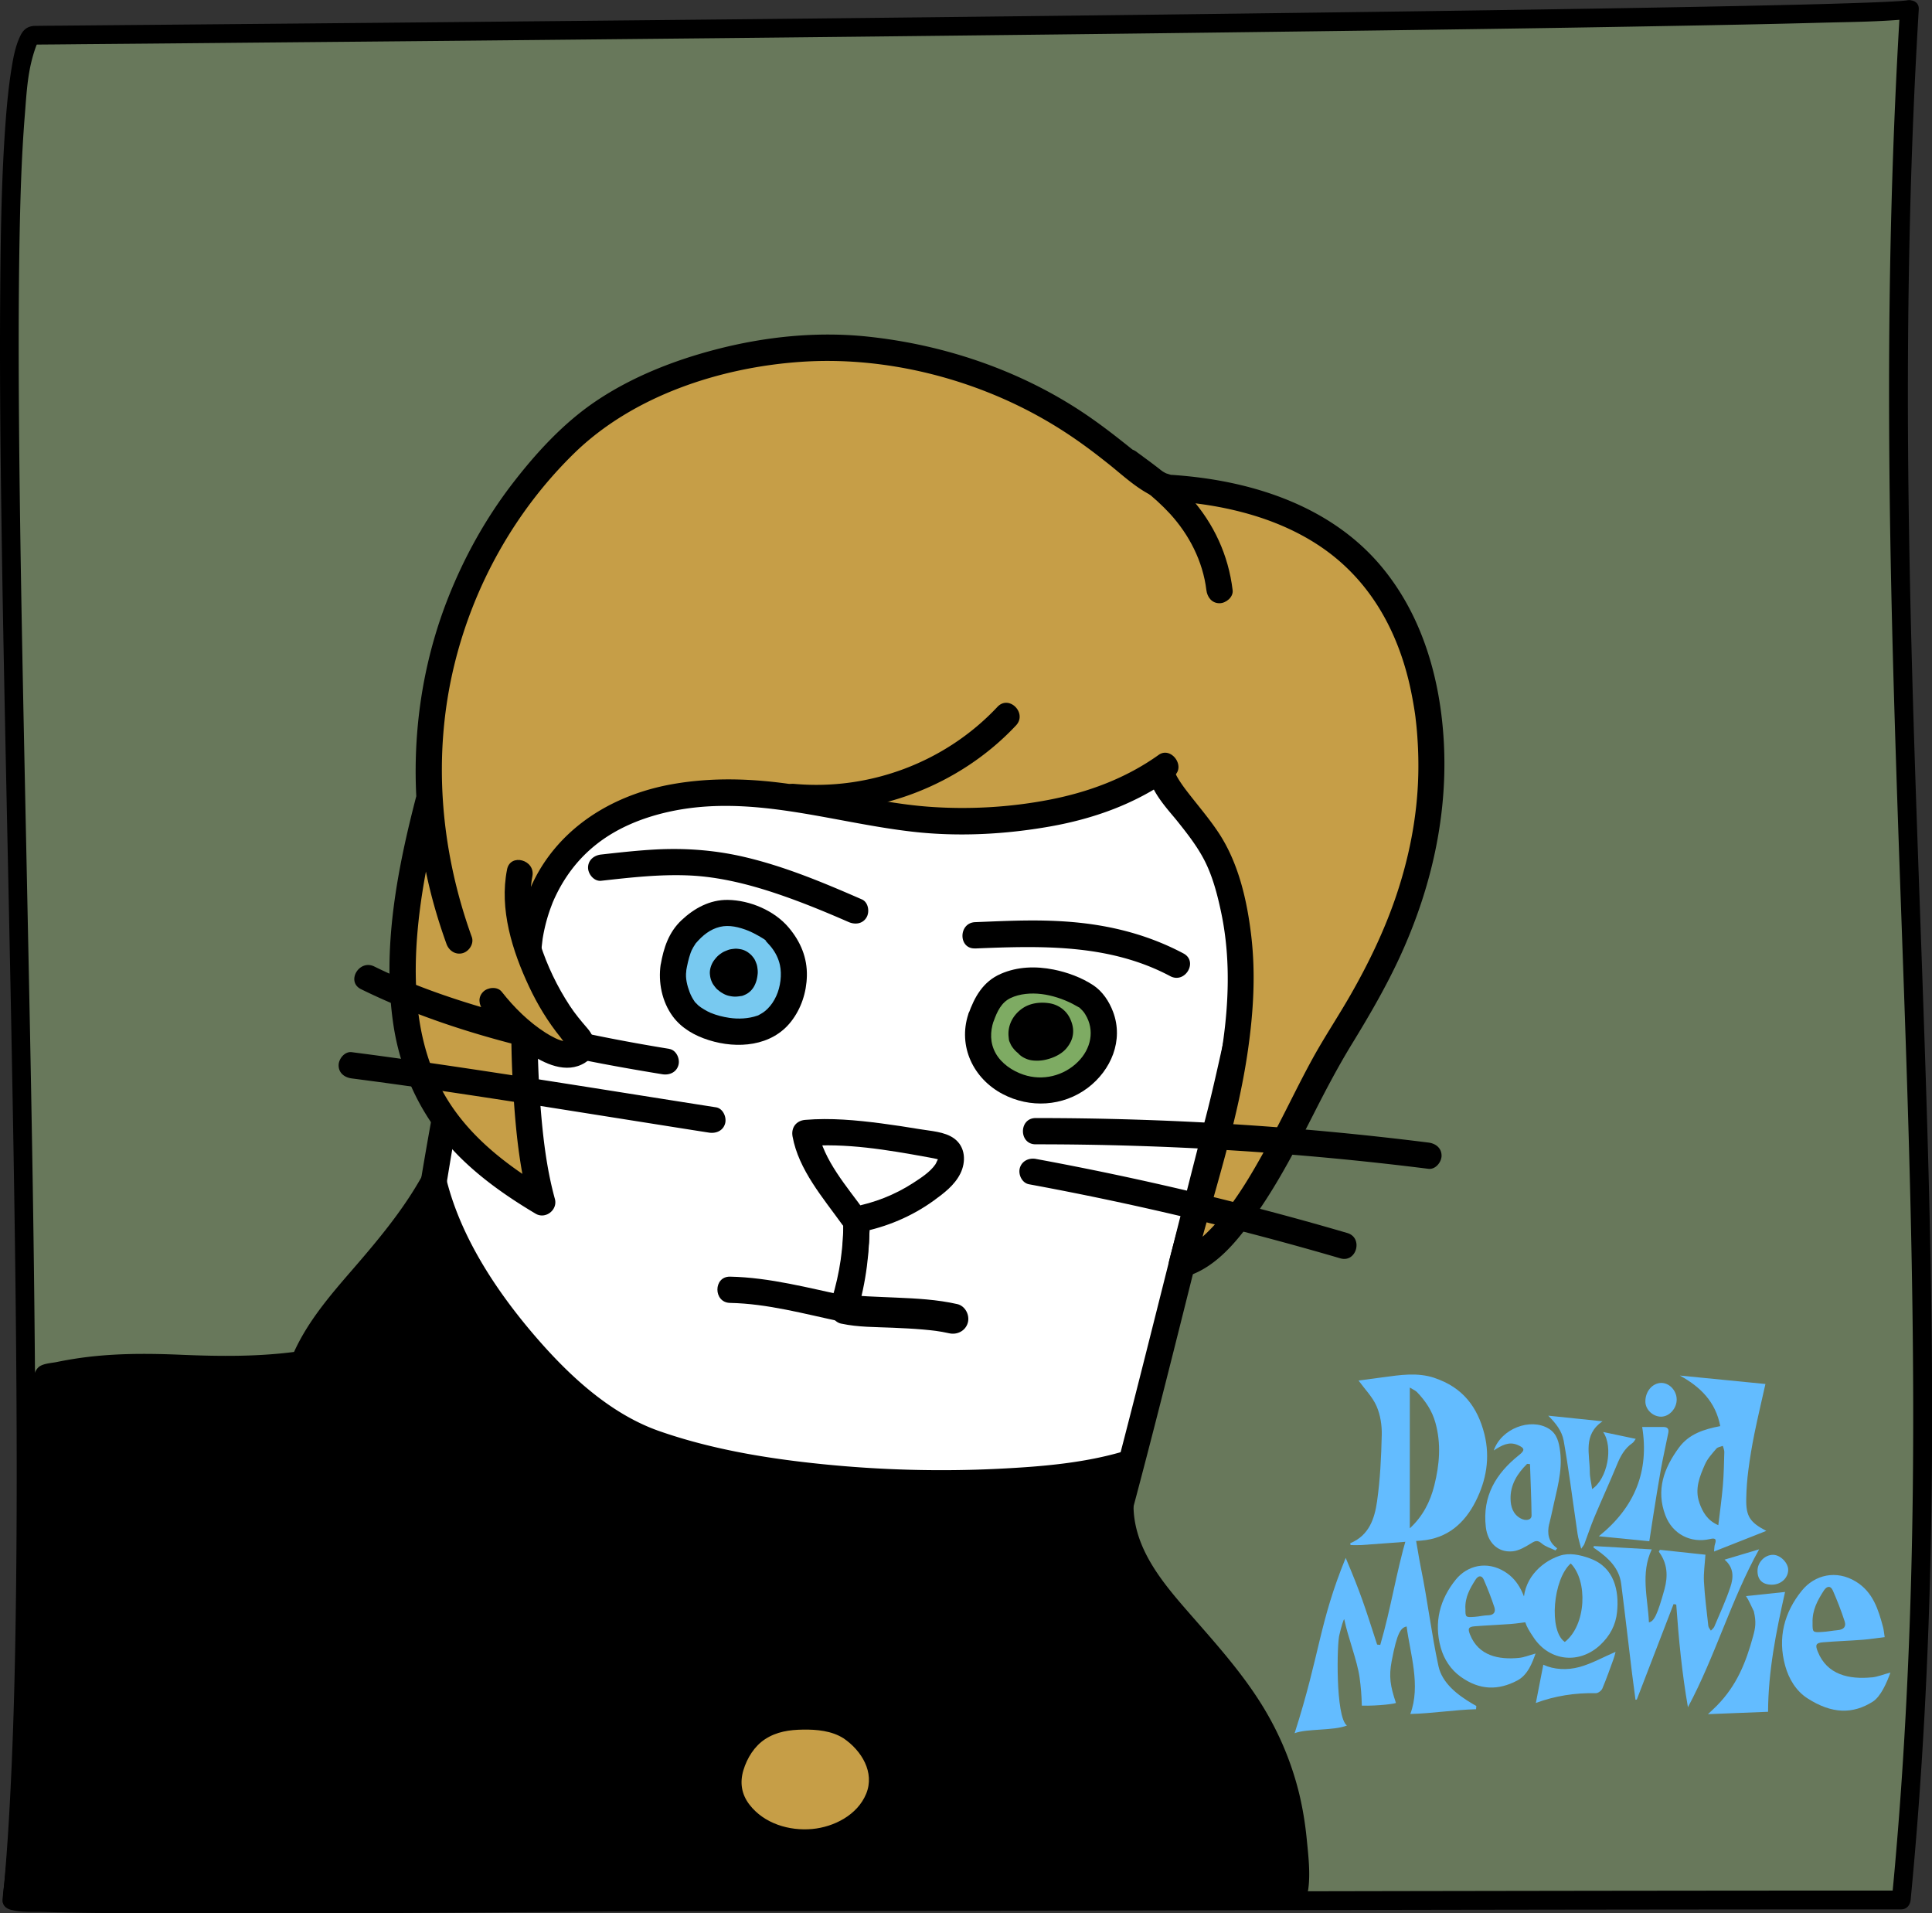 <svg xmlns="http://www.w3.org/2000/svg" viewBox="0 0 309.12 306.09">
  <rect x="0" y="0" width="309.12" height="306.09" fill="#333333" stroke="none"/>
  <path d="M305.5 1.48c-6.66 109.41 8.55 200.94-1.31 302.46-133.63.01-199.56.67-302.26 0C9.25 229.95-4.58 17.21 5.06 5.63c0 0 292.64-2.44 300.44-4.14Z" fill="#68785b"/>
  <path d="M304 1.48c-1.25 20.71-1.77 41.45-1.75 62.19s.51 39.57 1.15 59.35 1.4 38.5 1.96 57.75.9 38.26.69 57.39-1.02 38.89-2.68 58.27c-.21 2.51-.44 5.01-.69 7.51l1.5-1.5c-23.76 0-47.52.03-71.28.07-20.16.03-40.31.08-60.47.13-18.1.04-36.21.08-54.31.1a15451.22 15451.22 0 0 1-108.81-.24c-2.46-.01-4.93-.03-7.39-.05l1.5 1.5c.83-8.38 1.26-16.8 1.58-25.21.39-10.4.55-20.8.62-31.21.08-11.84.03-23.67-.09-35.51-.12-12.53-.32-25.06-.55-37.58s-.5-25.3-.76-37.94c-.25-12.14-.51-24.29-.73-36.43-.2-11.01-.37-22.03-.45-33.04-.07-9.26-.08-18.52.07-27.77.12-6.91.3-13.82.85-20.71.32-3.97.44-7.43 1.84-11.23.11-.3-.17.32.02-.05.05-.1.1-.21.15-.31.13-.25.44-.64.14-.26l-1.06.44c2.62-.02 5.24-.04 7.86-.07 7.14-.06 14.27-.12 21.41-.19 10.53-.1 21.06-.19 31.59-.29 12.92-.12 25.84-.25 38.77-.38 14.2-.14 28.41-.29 42.61-.45 14.35-.16 28.71-.32 43.06-.5 13.53-.17 27.06-.34 40.59-.53 11.57-.16 23.15-.34 34.72-.55 8.51-.15 17.03-.31 25.54-.54 4.43-.12 8.9-.14 13.32-.52.46-.04.94-.08 1.39-.17 1.89-.4 1.09-3.29-.8-2.89-.42.09.06 0 .02 0l-.55.06c-.53.05-1.06.08-1.6.11-1.78.1-3.56.17-5.34.23-5.99.21-11.98.34-17.98.47-8.63.18-17.26.33-25.88.47-10.64.17-21.27.33-31.91.47-11.91.16-23.83.31-35.74.46-12.44.15-24.88.29-37.31.43-12.37.14-24.73.27-37.1.39-11.54.12-23.09.23-34.63.34-9.98.1-19.97.19-29.95.28l-23.42.21c-4.89.04-9.77.09-14.66.13-1.13 0-2.25.02-3.38.03s-1.87.47-2.39 1.52c-.82 1.64-1.16 3.53-1.45 5.33-.48 2.94-.75 5.91-.97 8.88-.63 8.7-.76 17.46-.83 26.21-.1 11.85 0 23.7.17 35.55.19 13.99.47 27.98.76 41.98.31 15.02.64 30.04.92 45.07s.53 29.85.67 44.78c.13 13.89.17 27.78 0 41.66-.14 11.72-.42 23.45-1.09 35.16-.26 4.56-.59 9.12-1.04 13.67-.08.81.75 1.5 1.5 1.5 18.9.12 37.8.21 56.7.26 17.65.04 35.31.05 52.96.04 17.96-.01 35.92-.05 53.88-.09 19.82-.04 39.63-.09 59.45-.13 23.23-.04 46.46-.07 69.69-.08h9.59c.87 0 1.42-.69 1.5-1.5 1.88-19.44 2.89-38.95 3.26-58.47s.12-38.29-.38-57.43-1.26-38.42-1.92-57.63-1.24-39.38-1.37-59.08.2-41.19 1.26-61.76c.14-2.7.29-5.39.45-8.08.12-1.93-2.88-1.92-3 0Z"/>
  <path d="M64.43 226.14c2.21-20.97 5.4-41.83 9.56-62.5 4.27-21.24 9.57-43 5.66-64.31 6.59 3.4 23.01 15.42 25.55 16.41 2.19.85 20.71-.54 33.36 1.38 27.37 4.15 41.08 3.07 42.03 3.32 1.09.29 2.25-1.94 3.36-2.18 6.93-1.47 26.72 2.43 33.65.95-3.86 7.29-15.55 32.32-16.38 34.8-2.63 7.9-3.69 15.41-5.75 23.28-6 22.89-12.23 49.15-18.34 71.32" fill="#fff"/>
  <path d="M66.53 226.14c1.78-16.8 4.19-33.53 7.22-50.15s7.17-32.65 8.77-49.27c.9-9.33.82-18.72-.85-27.96l-3.08 2.37c8.37 4.36 15.75 10.47 23.76 15.42 1.04.64 2.05 1.23 3.28 1.39 1.8.24 3.64.2 5.46.2 6.12 0 12.25-.09 18.37.22 7.29.37 14.47 1.71 21.72 2.53 5.87.66 11.76 1.16 17.67 1.42 3.22.14 6.45.19 9.68.18.52 0 1.4.18 1.9.02.08-.03-.93-.09-.11-.01s1.55-.05 2.28-.5c.6-.37 1.08-.9 1.59-1.38.47-.44.28-.33.87-.43.39-.07-.2.01.22-.03l.63-.06c.54-.04 1.08-.06 1.63-.07 1.21-.02 2.42.01 3.63.07 2.77.13 5.54.37 8.3.62 5.2.47 10.51 1.18 15.74.88.99-.06 1.98-.17 2.95-.36l-2.37-3.08c-2.91 5.49-5.53 11.14-8.18 16.75s-5.19 10.94-7.57 16.49c-1.44 3.36-2.35 6.91-3.19 10.47-1.34 5.66-2.49 11.36-3.96 16.99-2.85 10.95-5.58 21.93-8.35 32.9-3.05 12.12-6.12 24.24-9.44 36.29-.72 2.61 3.33 3.72 4.05 1.12 5.93-21.53 11.1-43.26 16.67-64.88 1.43-5.55 2.81-11.08 4.03-16.68.99-4.56 1.92-9.27 3.62-13.63.05-.13.11-.25.16-.38-.26.64 0 .01.06-.13a222.569 222.569 0 0 1 2.19-4.89c1.38-3.04 2.79-6.07 4.21-9.09 3.02-6.44 6-12.92 9.33-19.2.89-1.68-.57-3.45-2.37-3.08-.18.04-.36.07-.53.1-.34.06.15 0-.33.04s-.96.08-1.44.1c-1.12.05-2.24.03-3.36 0-2.72-.09-5.44-.32-8.15-.56-5.29-.47-10.63-1.16-15.95-1.02-1.06.03-2.12.11-3.17.27-1.29.2-2.2.85-3.12 1.75-.08.08-.64.51-.64.6 0-.06.79-.15.76-.05 0 .03-.58-.08-.72-.09-.23-.02-.47-.02-.71-.02-2.54-.03-5.09 0-7.63-.07-5.15-.14-10.3-.48-15.43-.97-7.29-.69-14.49-1.98-21.77-2.7-6.4-.64-12.85-.65-19.27-.63-2.39 0-4.78.04-7.17 0-.76-.02-1.51-.07-2.26-.11-.39-.02.42.1.09.01-.04-.01-.29-.09-.32-.06 0 0-.52-.14.01.02.39.12.05.02-.06-.04-7.84-4.56-14.98-10.25-22.78-14.89-.79-.47-1.58-.92-2.39-1.34-1.71-.89-3.41.57-3.08 2.37 2.92 16.21.42 32.75-2.73 48.73s-6.55 32.71-8.98 49.24c-1.39 9.4-2.58 18.83-3.58 28.28-.12 1.13 1.05 2.1 2.1 2.1 1.23 0 1.98-.97 2.1-2.1Z"/>
  <path d="M138.38 193.81c-2.84-3.97-6.63-8.16-7.53-13.1l-2.02 2.66c6.51-.56 13.16.58 19.54 1.74.34.06.68.12 1.02.19.17.03.33.07.5.11.34.13.42.15.25.05-.08-.15-.32.59-.48.81-.85 1.24-2.34 2.18-3.58 2.99-2.94 1.9-6.16 3.15-9.6 3.81-.89.17-1.55 1.16-1.54 2.02.04 4.35-.57 8.59-1.85 12.75-.79 2.59 3.26 3.7 4.05 1.12 1.37-4.49 2.04-9.17 2-13.86l-1.54 2.02c4.22-.81 8.31-2.53 11.79-5.05 1.64-1.19 3.33-2.46 4.26-4.32s.86-4.29-1.01-5.64c-1.52-1.09-3.73-1.17-5.52-1.48-2.04-.34-4.08-.65-6.13-.92-4.02-.52-8.11-.9-12.16-.56-1.44.12-2.28 1.24-2.02 2.66.97 5.33 4.89 9.83 7.96 14.11.66.92 1.83 1.36 2.87.75.91-.53 1.42-1.95.75-2.87Z"/>
  <path d="M134.94 195.09c.05 4.63-.49 9.31-1.85 13.75l2.58-1.47c-6.21-1.3-12.48-3.01-18.86-3.14-2.7-.05-2.7 4.15 0 4.2 6.01.12 11.89 1.76 17.74 2.99 1.14.24 2.23-.33 2.58-1.47 1.46-4.77 2.06-9.89 2-14.86-.03-2.7-4.23-2.71-4.2 0Z"/>
  <path d="M134.63 211.75c2.68.58 5.5.53 8.22.65 1.63.07 3.25.15 4.87.29.38.03.75.07 1.13.11.2.02.41.04.61.07.15.02.55.07.19.02.75.1 1.49.24 2.22.4 1.28.29 2.62-.39 2.98-1.69.34-1.22-.41-2.69-1.69-2.98-3.21-.73-6.54-.9-9.82-1.04-1.51-.07-3.02-.12-4.53-.2-.63-.04-1.25-.08-1.88-.14-.21-.02-1.07-.2-.35-.03-.23-.05-.46-.08-.69-.13-1.28-.28-2.62.38-2.98 1.69-.33 1.21.41 2.71 1.69 2.98Z"/>
  <path d="M156.96 162.8c-1.04 3-.34 6.41 1.97 8.59 2.05 1.93 4.93 3.14 7.53 3.11 5.75-.07 10.42-4.69 10.16-9.48-.19-3.45-2.2-5.26-2.91-5.68-4.1-2.4-9.72-3.63-13.86-1.04-1.35.85-2.29 2.82-2.88 4.52Z" fill="#7eab63"/>
  <path d="M154.93 162.24c-1.68 5.15.8 10.31 5.5 12.78 4.36 2.29 9.64 2 13.61-.99 3.74-2.82 5.77-7.61 4.05-12.17-.63-1.67-1.67-3.25-3.17-4.25-1.86-1.23-4.18-2.08-6.36-2.51-2.84-.56-5.76-.48-8.44.69-2.82 1.23-4.19 3.66-5.18 6.46-.38 1.07.43 2.3 1.47 2.58 1.16.32 2.2-.39 2.58-1.47.55-1.55 1.23-3 2.7-3.7s3.28-.84 4.94-.64 3.42.77 4.95 1.55c.37.19.73.39 1.09.6.44.25-.11-.17.08.05.13.16.31.29.45.45-.02-.02.36.44.2.22-.1-.13.21.32.25.39 1.57 2.55.89 5.52-1.17 7.57-2.28 2.28-5.66 3.1-8.72 2.07-1.77-.59-3.54-1.78-4.46-3.44s-.88-3.43-.33-5.13c.84-2.58-3.21-3.68-4.05-1.12Z"/>
  <path d="M107.74 154.84c-.35 2.04.33 4.54 1.43 6.29 2.28 3.61 9.58 4.93 13.29 3.07s5.15-6.48 4.33-10.35c-.44-2.08-1.67-3.61-3.14-5.14 0 0-6.33-4.75-11.17-1.51-2.75 1.84-3.99 3.25-4.74 7.65Z" fill="#78c9f0"/>
  <path d="M105.71 154.28c-.42 2.84.2 5.96 1.93 8.31 1.41 1.92 3.55 3.11 5.79 3.81 4.55 1.43 10.06 1 13.16-3 1.61-2.07 2.45-4.65 2.51-7.27.07-2.93-1.01-5.48-2.87-7.7-2.29-2.75-6.23-4.42-9.78-4.47-2.87-.04-5.39 1.34-7.43 3.27s-2.84 4.43-3.3 7.05c-.2 1.12.3 2.26 1.47 2.58 1.01.28 2.39-.34 2.58-1.47.18-1 .39-2 .73-2.96.07-.21.2-.51.42-.89.1-.18.21-.34.32-.51.24-.36-.16.16.15-.2 1.03-1.19 2.23-2.18 3.81-2.56 1.46-.35 3.05.02 4.65.67-.36-.15.25.11.26.12.15.07.29.14.44.21.28.14.56.29.84.45.37.22.77.44 1.11.7.18.14.02.11-.1-.03.32.39.7.74 1.01 1.14.67.85 1.15 1.8 1.38 2.86.33 1.53.09 3.46-.58 4.93-.37.81-.81 1.47-1.4 2.06-.26.26-.5.45-.74.61-.21.14-.43.26-.65.38-.41.22.19-.05-.22.1-1.44.51-3.08.57-4.5.36-1.02-.15-2.06-.41-3.02-.81-.51-.21-1.57-.83-1.94-1.17-.15-.14-.3-.29-.44-.44-.42-.44.17.29-.17-.2s-.6-.99-.8-1.52c-.38-1.01-.69-2.22-.53-3.31s-.28-2.26-1.47-2.58c-.99-.27-2.42.34-2.58 1.47Z"/>
  <path d="M113.83 154.94c-.06.53 0 1.08.11 1.59.07.33.22.65.36.95s.37.57.58.81c.43.49 1.12.88 1.76 1.02.36.08.76.14 1.13.12.29-.01.58-.06.87-.1.08-.01.16-.03.23-.06.48-.18.85-.38 1.22-.74.23-.23.43-.49.58-.77.35-.65.49-1.27.56-2 .02-.18.01-.36 0-.55-.04-.34-.07-.7-.19-1.02-.09-.24-.18-.48-.3-.7s-.3-.43-.47-.63c-.05-.06-.1-.11-.16-.16-.19-.17-.4-.34-.62-.47-.29-.17-.62-.31-.95-.37s-.69-.12-1.04-.08-.7.07-1.03.2-.66.25-.95.44-.57.4-.81.65c-.06.06-.11.13-.17.19-.16.2-.33.4-.46.62-.33.55-.55 1.28-.5 1.92.05.57.15.96.41 1.48.05.09.1.18.16.26.16.22.32.44.51.64.06.07.13.13.21.18.2.16.4.34.63.46s.46.22.7.3c.08.03.16.05.25.07.33.06.68.12 1.01.09s.67-.06.98-.17.64-.24.92-.43c.26-.18.54-.38.75-.62.43-.49.81-1.07.92-1.72.1-.59.11-.96 0-1.55 0-.03-.01-.06-.02-.09-.04-.15-.15-.39-.22-.53 0-.02-.01-.03-.02-.05-.06-.1-.13-.18-.2-.28s-.14-.2-.23-.29c-.13-.13-.32-.26-.47-.37l-.09-.06c-.21-.12-.44-.21-.67-.28-.29-.09-.62-.14-.93-.12-.45.03-.93.11-1.32.35-.28.18-.47.35-.66.6-.21.27-.16.18-.29.5s-.11.22-.15.57c-.04.33-.04.6.06.93.11.41.34.73.62 1.04.35.39.97.62 1.48.62s1.13-.23 1.48-.62.64-.93.62-1.48-.23-1.06-.62-1.48c-.01-.01-.02-.03-.03-.04l.33.43s-.03-.05-.05-.07l.21.5s-.02-.04-.02-.07l.08.56v-.03l-.08.56s0-.03.01-.04l-.21.5s.01-.03.02-.04l-.33.43.03-.03-.43.33s.05-.03.07-.04l-.5.21c.05-.02.11-.03.16-.04l-.56.08c.09-.01.18 0 .27 0l-.56-.08c.09.01.17.04.25.07l-.5-.21c.06.03.12.06.18.1l-.43-.33s.07.07.1.11l-.33-.43s.04.07.06.11l-.21-.5c.02.06.03.11.04.17l-.08-.56c.01.12.01.23 0 .35l.08-.56c-.02.13-.05.26-.1.39l.21-.5c-.05.12-.12.24-.2.35l.33-.43c-.1.12-.2.23-.33.33l.43-.33c-.13.1-.26.17-.4.24l.5-.21c-.15.06-.3.1-.45.13l.56-.08c-.15.02-.29.02-.44 0l.56.08c-.13-.02-.25-.05-.37-.1l.5.21c-.13-.05-.24-.12-.36-.2l.43.33c-.13-.1-.25-.22-.35-.35l.33.43a2.02 2.02 0 0 1-.24-.4l.21.5a1.29 1.29 0 0 1-.08-.28l.08.56a.97.97 0 0 1 0-.34l-.08.56c.02-.13.05-.25.1-.36l-.21.5c.06-.14.14-.27.23-.4l-.33.43c.12-.15.26-.29.41-.41l-.43.33c.17-.13.35-.23.54-.31l-.5.21c.17-.07.34-.12.52-.14l-.56.08c.14-.02.29-.02.43 0l-.56-.08c.12.02.23.05.35.1l-.5-.21c.1.05.2.1.29.17l-.43-.33c.09.07.16.15.23.23l-.33-.43c.07.1.13.2.18.31l-.21-.5c.07.17.12.35.14.53l-.08-.56c.03.22.02.45 0 .67l.08-.56c-.03.22-.09.43-.17.63l.21-.5c-.06.15-.14.28-.23.41l.33-.43c-.06.08-.14.16-.22.22l.43-.33c-.06.04-.12.08-.18.11l.5-.21c-.09.04-.18.05-.27.07l.56-.08c-.23.03-.47.04-.7 0l.56.08c-.15-.02-.29-.06-.43-.11l.5.21c-.12-.05-.24-.12-.35-.2l.43.33c-.1-.08-.19-.17-.27-.27l.33.43c-.09-.12-.16-.25-.22-.39l.21.5c-.08-.19-.13-.38-.16-.58l.08.56c-.04-.28-.03-.56 0-.83.01-.29-.05-.56-.18-.81a1.58 1.58 0 0 0-.43-.68c-.36-.36-.96-.64-1.48-.62s-1.11.2-1.48.62l-.33.43c-.19.33-.29.68-.29 1.06ZM162.39 165.72c-.26.76-.18 1.65.21 2.34s1.04 1.12 1.78 1.39c.49.18 1.04.23 1.55.23.59 0 1.19-.09 1.75-.25 1.1-.3 2.28-.89 3-1.79.52-.65.88-1.33.99-2.16.12-.89-.08-1.71-.45-2.52-.6-1.31-1.86-2.23-3.28-2.46-1.49-.24-3.13-.05-4.39.84-1.47 1.03-2.36 2.69-2.17 4.52.02.19.05.53.08.61.05.17.15.36.22.52.03.08.07.15.11.23.17.29.38.56.61.81.4.43.89.74 1.42.96 1.11.47 2.41.46 3.46-.16 1.19-.7 1.8-2 1.92-3.33.09-1.07-.3-2.32-1.14-3.02-.6-.51-1.3-.81-2.09-.81-.96 0-1.5.46-2 1.16-.58.82-.85 1.87-.6 2.85.18.72.77 1.41 1.44 1.71.52.23 1 .36 1.57.21.47-.13.98-.49 1.22-.93.25-.47.37-1.04.21-1.57-.15-.47-.46-1.01-.93-1.22a1.23 1.23 0 0 1-.25-.14l.41.32s-.09-.08-.13-.12l.32.41a.724.724 0 0 1-.11-.19l.21.49c-.02-.05-.03-.1-.04-.15l.07.54c-.01-.09 0-.17 0-.26l-.07.54c.02-.13.06-.25.1-.36l-.21.49c.1-.23.23-.44.38-.64l-.32.41s.03-.04.05-.06l-1.44.6h.32l-.54-.07c.08.01.15.03.22.06l-.49-.21c.09.04.17.08.25.14l-.41-.32c.08.06.14.13.2.2l-.32-.41c.09.11.15.23.21.36l-.21-.49c.06.14.09.28.12.44l-.07-.54c.03.21.03.41 0 .62l.07-.54c-.03.22-.09.43-.17.64l.21-.49a2.7 2.7 0 0 1-.3.52l.32-.41c-.08.1-.18.19-.28.28l.41-.32c-.1.08-.21.14-.33.19l.49-.21c-.14.06-.27.1-.42.12l.54-.07c-.17.02-.33.02-.5 0l.54.07c-.19-.03-.38-.08-.56-.15l.49.21c-.19-.08-.36-.18-.52-.31l.41.32c-.14-.12-.27-.25-.38-.39l.32.41c-.11-.16-.21-.32-.28-.5l.28 1.03c-.04-.32-.04-.63 0-.95l-.07.54c.04-.24.1-.47.19-.7l-.21.49c.09-.21.2-.4.34-.58l-.32.41c.16-.2.34-.38.54-.54l-.41.32c.23-.17.49-.32.75-.43l-.49.21c.32-.13.65-.22.99-.27l-.54.07c.37-.05.74-.05 1.11 0l-.54-.07c.29.04.56.11.83.22l-.49-.21c.21.09.4.2.58.33l-.41-.32c.12.1.23.21.33.33l-.32-.41c.16.21.29.45.39.7l-.21-.49c.08.21.15.42.18.64l-.07-.54c.02.18.03.36 0 .54l.07-.54c-.02.17-.07.33-.13.49l.21-.49c-.08.18-.18.35-.3.5l.32-.41c-.15.19-.33.36-.52.51l.41-.32c-.28.22-.6.39-.93.53l.49-.21c-.43.18-.87.3-1.33.36l.54-.07c-.35.04-.7.06-1.05.01l.54.07c-.19-.03-.39-.07-.57-.15l.49.21c-.1-.04-.19-.09-.27-.15l.41.32c-.06-.05-.12-.1-.17-.16l.32.41a.95.95 0 0 1-.1-.17l.21.49a.734.734 0 0 1-.05-.2l.07.54v-.26l-.07.54c.01-.09.04-.17.07-.26.34-1.01-.39-2.27-1.42-2.5-1.13-.26-2.14.34-2.5 1.42ZM156.02 151.73c10.69-.44 21.5-.74 31.22 4.43 2.39 1.27 4.51-2.36 2.12-3.63-5.19-2.76-10.77-4.29-16.59-4.91s-11.17-.32-16.75-.1c-2.69.11-2.71 4.31 0 4.2ZM137.9 143.88c-6.16-2.69-12.45-5.33-19.03-6.84-4.63-1.06-9.34-1.4-14.08-1.14-2.88.16-5.74.48-8.6.8-1.13.12-2.1.88-2.1 2.1 0 1.04.97 2.23 2.1 2.1 4.67-.52 9.38-1.06 14.09-.85s9.47 1.38 14.08 2.94c3.88 1.31 7.67 2.87 11.42 4.51 1.04.45 2.25.31 2.87-.75.52-.89.29-2.42-.75-2.87Z"/>
  <path d="M68.69 127.68c-10.29 39.18-1.12 53.28 18.07 64.67-3.01-10.81-3.51-31.18-2.01-42.3.92-6.86 6.38-23.26 32.19-23.26 11.97 0 23.36 4.49 35.32 4.56 11.97.07 24.49-1.73 34.19-8.74-2.64 2.1 5.98 8.66 8.67 15.28 8.53 21.02-1.2 45.43-6.03 64.34 9.16-2.46 18.21-23.5 22.76-31.82 4.55-8.32 19.91-28.04 16.79-55.15-1.6-13.94-8.68-35.08-41.26-37.19-6.31-.41-14.82-16.93-45.86-21.76-19.36-3.01-39.71 4.59-48.36 12.16-20.33 17.78-31.68 49.1-19.69 81.99" fill="#c69e47"/>
  <path d="M66.67 127.12c-3.1 11.87-5.56 24.51-3.73 36.79 1.24 8.33 5.08 15.89 11.17 21.72 3.47 3.33 7.47 6.08 11.59 8.53 1.58.94 3.57-.61 3.08-2.37-1.33-4.83-1.91-9.85-2.3-14.83-.43-5.58-.56-11.19-.39-16.78.07-2.53.21-5.06.46-7.57.06-.58.12-1.16.19-1.74.02-.18.04-.37.07-.55-.06.41 0 .02 0-.06a26.73 26.73 0 0 1 1.25-4.9c.1-.27.2-.53.3-.8.06-.16.13-.33.2-.49-.19.46.05-.1.07-.16.3-.65.61-1.29.96-1.92 1.52-2.74 3.47-5.07 5.91-6.98 3.32-2.6 7.31-4.2 11.4-5.12 13.21-2.96 26.06 1.67 39.11 3.16 7.24.83 14.74.44 21.91-.82s13.8-3.67 19.59-7.81l-2.54-3.3c-3.37 2.95 1.54 7.92 3.36 10.19 1.56 1.95 3.11 3.92 4.28 6.13 1.35 2.55 2.13 5.5 2.73 8.31 2.62 12.14.13 24.79-2.95 36.6-1.69 6.46-3.66 12.85-5.32 19.32-.39 1.53 1.02 3.03 2.58 2.58 5.09-1.44 8.73-6.24 11.6-10.38 3.47-5.02 6.29-10.47 9.05-15.9 1.9-3.74 3.84-7.42 6.03-11 2.64-4.31 5.19-8.68 7.35-13.26 5.89-12.51 8.72-26.21 6.86-40.01-1.13-8.35-4.01-16.43-9.43-22.97-7.63-9.21-19.29-13.33-30.88-14.53-.88-.09-1.76-.17-2.65-.23-.77-.04.35.16-.37-.05-.2-.06-.4-.13-.61-.19-.44-.12.37.18.07.03-.13-.06-.26-.12-.39-.19-1.09-.55-2.09-1.3-3.06-2.04.34.26.02.01-.13-.1s-.3-.23-.44-.35c-.31-.25-.62-.49-.93-.74-.68-.54-1.35-1.09-2.03-1.62-1.7-1.35-3.42-2.66-5.2-3.9-10.47-7.3-22.97-11.63-35.64-12.97-8.11-.86-16.42 0-24.3 2.05-6.7 1.74-13.4 4.37-19.17 8.25-5.27 3.54-9.69 8.39-13.53 13.4-4.21 5.51-7.58 11.6-10.13 18.04-5.5 13.89-6.58 29.26-3.57 43.86.81 3.93 1.93 7.79 3.29 11.56.39 1.07 1.43 1.78 2.58 1.47 1.03-.28 1.85-1.51 1.47-2.58-5.04-13.95-6.32-29.07-2.8-43.53 3.11-12.77 9.73-24.61 19.13-33.81s23.31-13.79 36.39-14.68c13.4-.91 27.48 2.63 39.09 9.35 2.01 1.16 3.95 2.42 5.83 3.77 1.67 1.2 2.73 2.03 4.26 3.24 2.18 1.74 4.34 3.78 6.86 5.02 1.52.75 2.88.87 4.56 1.01 3.31.28 6.6.8 9.82 1.64 5.11 1.32 10.07 3.47 14.26 6.69 6.72 5.18 10.65 12.51 12.56 20.55.39 1.62.77 3.77.96 5.1l.06.45.06.54c.12 1 .21 2.01.27 3.01.13 1.94.17 3.89.12 5.84-.18 6.79-1.53 13.47-3.76 19.88-1.84 5.28-4.29 10.31-7.06 15.16-1.95 3.41-4.14 6.69-6.04 10.13-2.5 4.54-4.68 9.26-7.18 13.8-2.71 4.94-5.62 10.05-9.66 14.03-1.4 1.38-3.06 2.62-4.7 3.09l2.58 2.58c2.96-11.56 6.87-22.9 8.57-34.76.87-6.05 1.25-12.19.53-18.28-.67-5.69-2.03-11.67-5.23-16.51-1.55-2.34-3.39-4.45-5.09-6.67-.59-.77-1.15-1.56-1.62-2.41-.03-.05-.26-.65-.12-.23-.04-.11-.07-.22-.1-.33-.04-.2-.05-.21-.01-.03.02 0 .07-.01-.01.27-.14.29-.16.33-.05.14-.19.24-.2.27-.04.11 1.77-1.55-.59-4.69-2.54-3.3-5.25 3.75-11.27 5.98-17.57 7.19s-12.9 1.58-19.28 1.1c-7.21-.54-14.23-2.43-21.37-3.51-6.51-.99-13.05-1.25-19.56-.1-8.3 1.46-16.01 5.64-20.69 12.79-3.54 5.42-4.46 11.46-4.85 17.79s-.33 12.7.08 19.02c.38 5.96.99 12.04 2.58 17.81l3.08-2.37c-6.56-3.91-12.7-8.58-16.54-15.1-4.43-7.52-5.2-16.58-4.55-25.35.56-7.39 2.12-14.69 3.99-21.85.68-2.62-3.37-3.73-4.05-1.12Z"/>
  <path d="M114.55 177.14c-15.3-2.39-30.58-4.9-45.91-7.12-4.12-.6-8.24-1.17-12.36-1.7-1.13-.15-2.1 1.07-2.1 2.1 0 1.26.97 1.95 2.1 2.1 15.11 1.95 30.15 4.4 45.19 6.78 3.99.63 7.98 1.27 11.97 1.89 1.12.17 2.26-.29 2.58-1.47.27-1-.34-2.41-1.47-2.58ZM107.09 167.79c-8.12-1.32-16.2-2.94-24.17-5.03-7.87-2.07-15.72-4.55-23.04-8.15-2.42-1.19-4.55 2.43-2.12 3.63 14.99 7.37 31.83 10.94 48.21 13.61 1.12.18 2.26-.29 2.58-1.47.28-1-.34-2.4-1.47-2.58ZM165.7 183.06c21.01-.01 42 1.3 62.85 3.92 1.13.14 2.1-1.07 2.1-2.1 0-1.25-.97-1.96-2.1-2.1a502.046 502.046 0 0 0-62.85-3.92c-2.7 0-2.71 4.2 0 4.2ZM164.63 189.45c16.8 3.1 33.42 7.05 49.82 11.85 2.6.76 3.71-3.29 1.12-4.05-16.39-4.8-33.02-8.75-49.82-11.85-1.11-.21-2.26.31-2.58 1.47-.28 1.02.35 2.38 1.47 2.58ZM127.08 129.6c13.09 1.18 26.5-3.97 35.48-13.55 1.85-1.97-1.12-4.95-2.97-2.97-8.3 8.85-20.44 13.41-32.51 12.32-2.69-.24-2.67 3.96 0 4.2Z"/>
  <path d="M83.16 139.64c-1.67 7.82 3.73 20.39 9.22 26.2.35.37.74.79.76 1.3.04.98-1.18 1.47-2.16 1.54-3.86.28-9.81-5.49-12.18-8.54" fill="#c69e47"/>
  <path d="M81.13 139.09c-1.27 6.34.84 13.04 3.52 18.74 1.36 2.9 3.03 5.65 5.05 8.14.32.4.85 1.26 1.32 1.51.56.29.32-1.02.33-1.01-.06-.01-.25.11-.33.1-.21-.01-.43.04-.64.01-.9-.09-2.15-.78-3.06-1.35-2.69-1.71-5.08-4.07-7.04-6.57-.7-.89-2.24-.73-2.97 0-.88.88-.7 2.07 0 2.97 2 2.54 4.41 4.81 7.06 6.67s6.26 3.58 9.25 1.69c2.14-1.35 1.85-3.77.37-5.48-1.01-1.17-1.97-2.31-2.82-3.61-2.01-3.06-3.62-6.41-4.74-9.9s-1.97-7.23-1.25-10.8c.53-2.64-3.52-3.77-4.05-1.12ZM69.64 187.43c3.06 15.45 20.35 37.59 35.2 42.84 22.55 7.97 61.39 7.91 76.36 3.03-8.61 25.26 28.04 28.36 26.64 68.91-.04 1.19-206.12 3.5-205.91 1.73 4.11-35.6.56-74.69 5.25-84.12 16.58-3.93 24.06.2 40.94-2.2 3.98-9.92 14.91-17.17 21.53-30.2"/>
  <path d="M68.2 187.83c1.8 8.91 6.8 17.19 12.29 24.3s12.4 14.19 20.67 18.21c3.78 1.84 7.94 2.95 12.02 3.91 4.63 1.09 9.33 1.87 14.05 2.47 9.58 1.22 19.28 1.66 28.93 1.39 8.44-.24 17.36-.74 25.45-3.35l-1.85-1.85c-1.97 5.86-1.74 11.85 1.12 17.36s7.05 9.55 10.89 13.98c4.57 5.26 8.77 10.91 11.33 17.44 1.57 4.01 2.58 8.24 3 12.53.06.65.39 7.64.25 7.63-.19-.01.74-.93.7-.9.03-.02.48-.2.3-.13-.06.02-.13.01-.19.04.58-.21.06-.01-.26.01s-.65.05-.98.07c-1.01.06-2.02.1-3.03.14-3.21.13-6.42.21-9.63.29-10.33.26-20.66.44-31 .6-13.52.22-27.04.39-40.56.55-14.42.16-28.84.3-43.26.4-13.03.09-26.07.16-39.1.17-9.23 0-18.47.01-27.71-.14-2.52-.04-5.05-.08-7.58-.22-.35-.02-.7-.04-1.05-.07-.13-.01-.26-.03-.39-.04-.44-.03.34.11.06 0-.4-.14-.16-.07.01.06.37.28.45.49.67.87.27.48 0 .41.1-.06.2-.86.2-1.83.29-2.71.17-1.66.33-3.33.47-4.99 1.08-12.75 1.35-25.55 1.52-38.33.13-9.82-.05-19.75 1.05-29.52.16-1.43.37-2.85.68-4.25.24-1.08.63-2.39.98-3.1l-.9.69c5.38-1.26 10.8-1.81 16.32-1.73 4.96.07 9.91.48 14.88.36 2.97-.07 5.92-.32 8.86-.71.72-.1 1.36-.13 1.77-.81.26-.43.41-.98.63-1.43.48-1 1.02-1.96 1.6-2.9 2.48-3.97 5.7-7.42 8.74-10.96 3.99-4.64 7.76-9.46 10.56-14.91.88-1.71-1.71-3.23-2.59-1.51-3.12 6.07-7.43 11.24-11.87 16.37-3.78 4.36-7.6 8.79-9.81 14.19l1.05-1.05c-6.2.86-12.39.8-18.62.54-5.83-.25-11.6-.26-17.38.68-.88.14-1.75.3-2.62.48-.81.16-1.96.22-2.67.66s-.94 1.38-1.19 2.1c-.47 1.34-.76 2.76-.99 4.16-.69 4.23-.92 8.53-1.08 12.81-.48 12.31-.36 24.64-.75 36.96-.22 7.09-.57 14.17-1.17 21.24-.14 1.67-.3 3.33-.47 4.99-.09.9-.25 1.81-.29 2.71-.02.46-.08.81.16 1.22s.65.65 1.11.77c1.65.45 3.62.3 5.31.35 3.57.11 7.15.15 10.73.18 11.43.1 22.85.08 34.28.04 14.87-.05 29.75-.16 44.62-.29 15.38-.14 30.76-.31 46.14-.52 12.93-.17 25.87-.37 38.8-.63 7.74-.16 15.49-.26 23.23-.64 1.54-.07 4.2.25 4.49-1.77.36-2.55.01-5.45-.24-8s-.65-4.98-1.24-7.42a48.874 48.874 0 0 0-4.69-11.94c-3.54-6.41-8.49-11.78-13.27-17.27-3.74-4.3-7.63-9.03-8.39-14.83-.39-2.96.16-6.15 1.13-9.05.36-1.07-.79-2.19-1.85-1.85-6.75 2.17-14.06 2.75-21.1 3.1-9.37.46-18.8.2-28.13-.75-8.79-.89-17.68-2.36-26.05-5.28-8.12-2.84-14.88-9.31-20.34-15.74-6.31-7.44-12.12-16.46-14.09-26.15-.38-1.89-3.28-1.09-2.89.8Z"/>
  <path d="M136.04 276.27c5.55 3.7 6.98 10.13 2.18 14.78s-13.14 4.95-18.26.67c-1.64-1.37-2.98-3.2-3.35-5.3-.46-2.59.67-5.67 2.54-8.01 1.74-2.17 4.36-3.44 7.14-3.7s6.99-.27 9.75 1.57Z" fill="#c69e47"/>
  <path d="M134.98 278.09c2.87 1.96 5.01 5.44 3.61 8.86s-5.18 5.32-8.63 5.64c-3.69.34-7.71-.87-10.04-3.89-1.28-1.65-1.57-3.53-.98-5.5s1.77-3.86 3.46-4.97c1.86-1.22 3.92-1.51 6.1-1.54s4.56.18 6.48 1.4c2.29 1.46 4.4-2.18 2.12-3.63s-5.24-1.95-7.99-1.98-5.51.31-7.98 1.62c-5.07 2.68-8.26 9.56-5.84 14.98 2.23 4.99 7.94 7.69 13.19 7.76s10.68-2.37 13.33-6.96c1.45-2.5 1.83-5.57.94-8.33-.97-3-3.08-5.34-5.64-7.09-2.24-1.53-4.34 2.11-2.12 3.63ZM179.61 75.83c.55.4 1.1.79 1.65 1.18.31.22.62.45.92.68.15.11.3.22.45.34.19.15.2.15.03.03.1.08.21.16.31.24 1.5 1.2 2.93 2.48 4.23 3.89 3.05 3.33 5.26 7.59 5.82 12.21.14 1.13.87 2.1 2.1 2.1 1.03 0 2.24-.97 2.1-2.1-.68-5.6-2.99-10.6-6.73-14.82-2.56-2.88-5.67-5.12-8.76-7.38-.92-.67-2.34-.16-2.87.75-.62 1.06-.17 2.2.75 2.87Z"/>
  <g fill="#63bcff">
    <path d="M229.54 220.43c-2.79-.92-5.51-.47-8.28-.1-1.38.18-2.75.37-3.89.52 1.01 1.39 2.23 2.62 2.88 4.1.61 1.4.87 3.06.83 4.6-.08 3.54-.25 7.11-.75 10.62-.39 2.76-1.28 5.47-4.29 6.7.02.1.03.2.05.3.55 0 1.1.03 1.65 0 3.22-.23 6.45-.46 9.67-.72 4.17-.33 6.93-2.78 8.7-6.29 1.69-3.34 2.33-6.93 1.41-10.68-1.09-4.41-3.52-7.56-7.99-9.04Zm-.05 17.2c-.65 2.6-1.83 4.93-3.92 6.86v-22.52c.51.32.9.47 1.16.74 1.35 1.41 2.41 2.97 2.94 4.9.94 3.37.65 6.7-.18 10.02ZM255.03 247.33c3.04.17 6.09.35 9.25.53-1.82 3.87-.63 7.78-.45 11.67.81-.12 1.37-1.24 2.49-5.3.57-2.08.49-4.14-.91-6 .06-.1.12-.2.17-.3 2.45.26 4.91.53 7.29.78-.1 1.53-.31 2.92-.24 4.29.13 2.37.44 4.73.7 7.1.03.27.27.51.41.76.19-.21.44-.39.55-.64.89-2.11 1.86-4.2 2.58-6.37.49-1.46.59-3.05-.94-4.35 1.98-.59 3.78-1.13 5.53-1.65-4.48 8.05-6.99 17.03-11.39 25.26-.95-5.44-1.48-10.92-1.87-16.42-.14-.03-.29-.05-.43-.08l-5.88 15.27c-.07.01-.14.03-.21.04-.19-1.43-.38-2.85-.56-4.28-.58-4.76-1.12-9.52-1.73-14.28-.32-2.46-1.97-4.05-3.89-5.41-.18-.13-.37-.25-.55-.38l.06-.23Z"/>
    <path d="M236.18 273.43c-3.46.09-6.93.67-10.53.76 1.7-4.55-.02-9.6-.59-14-.91.21-1.51.87-2.4 5.58-.45 2.41-.23 3.93.69 6.65-.06.12-2.73.5-5.46.44-.04-1.74-.15-2.98-.36-4.53-.37-2.67-1.92-6.6-2.44-9.25-.06-.3-.53 1.31-.77 2.38-.42 1.13-.67 13.26 1.19 14.58-2.19.86-6.43.47-8.37 1.23 4.1-12.82 3.88-17.55 8.17-28.05 2.44 5.78 2.98 7.53 5.03 13.87.17.02.33.03.5.05 1.74-5.95 2.51-11.41 4.25-17.36.08-.02 1.11-.81 1.19-.83.35 1.6.72 4.2 1.05 5.8 1.1 5.34 1.67 10.44 2.82 15.77.59 2.76 3.1 4.65 5.4 6.01.22.13.44.25.66.38-.01.09-.03.42-.04.51ZM279.37 255.33c2.09-.22 4.11-.43 6.24-.66-1.44 6.41-2.69 12.62-2.72 19.17-3.03.12-6.19.24-9.62.38.59-.56 1.03-.94 1.43-1.36 3.2-3.25 4.65-6.91 5.81-11.16.34-1.25.52-2.18.1-3.94-.47-.93-.73-1.65-1.25-2.43ZM254.74 238.21c2.44-1.64 3.43-6.7 1.76-9.13 1.77.37 3.42.72 5.22 1.1-.21.28-.33.53-.52.66-1.26.86-1.93 2.11-2.49 3.48-1.16 2.82-2.44 5.6-3.62 8.41-.59 1.41-1.06 2.86-1.6 4.29-.06.17-.21.31-.5.74-.24-.97-.48-1.67-.58-2.39-.42-2.78-.78-5.58-1.19-8.36-.32-2.18-.64-4.37-1.03-6.53-.29-1.58-1.24-2.77-2.47-4.01 2.83.29 5.67.59 8.69.9-3.18 2.15-2.04 5.26-2.04 8.09 0 .89.24 1.78.37 2.74ZM263.89 246.56c-2.7-.27-5.29-.52-8.08-.8 5.78-4.64 8.08-10.43 6.94-17.48h3.41c.64 0 .89.32.77.92-.4 2.01-.86 4.01-1.22 6.03-.43 2.4-.8 4.82-1.19 7.23-.2 1.27-.39 2.54-.63 4.1ZM245.74 272.42c.39-1.99.78-4.01 1.19-6.11 1.69.79 3.81.91 5.81.36 1.95-.54 3.77-1.57 5.75-2.42-.1.38-.19.78-.33 1.16-.57 1.57-1.13 3.16-1.78 4.7-.14.34-.67.75-1.01.75-3.38-.07-6.64.45-9.63 1.57ZM265.77 221.23c1.3-.03 2.47 1.19 2.5 2.61.03 1.44-1.15 2.77-2.47 2.79-1.31.02-2.52-1.11-2.54-2.39-.03-1.62 1.1-2.97 2.51-3.01ZM283.5 253.51c-1.49 0-2.29-.76-2.3-2.19-.01-1.39 1.16-2.6 2.5-2.59 1.17.01 2.45 1.31 2.41 2.46-.04 1.29-1.19 2.32-2.61 2.32Z"/>
    <path d="M274.25 248.2c2.86-1.13 5.54-2.19 8.36-3.3-2.64-1.37-3.27-2.35-3.21-5.16.03-1.53.14-3.06.34-4.58.25-1.95.58-3.9.97-5.83.54-2.66 1.18-5.31 1.76-7.93-4.58-.45-9.14-.9-13.7-1.35 3.26 1.78 5.73 4.18 6.47 8.09-2.56.49-4.98 1.23-6.6 3.43-2.41 3.27-3.71 6.79-2.18 10.84 1.13 2.99 4.02 4.5 7.12 3.8.74-.17 1.14-.12.82.8-.12.34-.1.73-.15 1.18Zm-2.35-7.81c-.78-2.19.05-4.22.91-6.16.41-.92 1.15-1.71 1.81-2.49.22-.25.68-.3 1.03-.44.09.33.25.67.24 1-.05 1.78-.08 3.56-.23 5.33-.17 2.04-.46 4.08-.73 6.36-1.78-.77-2.52-2.13-3.04-3.6ZM299.52 268.33c-3.65.36-7.19-.39-8.68-4.12-.43-1.07-.31-1.4.87-1.49 2.1-.17 4.2-.24 6.3-.4 1.16-.09 2.3-.27 3.54-.43-.11-.67-.14-1.12-.25-1.55-.76-2.85-1.61-5.65-4.36-7.33-3.14-1.92-6.58-1.09-8.64 1.44-2.82 3.48-3.91 7.55-2.67 12.03.59 2.13 1.76 4.04 3.54 5.19 3.96 2.56 7.3 2.55 10.46.56 1.31-.83 2.29-3.12 2.84-4.67-1.12.3-2.02.68-2.96.78Zm-9.51-8.74c-.07-2.03.82-3.61 1.8-5.14.47-.73 1.08-.84 1.45 0 .7 1.6 1.34 3.24 1.88 4.91.26.79-.06 1.32-1.09 1.42s-1.6.23-2.4.28c-1.65.11-1.65.09-1.64-1.47ZM243.04 265.22c-3.29.32-6.48-.35-7.83-3.72-.39-.97-.28-1.26.78-1.34 1.89-.15 3.79-.22 5.68-.36 1.04-.08 2.08-.25 3.2-.39-.1-.61-.12-1.01-.22-1.4-.69-2.57-1.45-5.1-3.94-6.61-2.83-1.73-5.94-.98-7.79 1.3-2.54 3.14-3.52 6.81-2.41 10.85.53 1.92 1.64 3.57 3.19 4.68 3.1 2.22 6.06 2.18 9.06.61 1.72-.9 2.43-2.93 2.93-4.32-1.01.27-1.82.62-2.67.7Zm-8.58-7.88c-.07-1.83.74-3.25 1.63-4.64.42-.65.97-.76 1.31 0 .63 1.45 1.21 2.92 1.7 4.42.23.71-.05 1.26-.98 1.28-.72.01-1.44.2-2.17.25-1.49.1-1.49.08-1.48-1.33ZM247.87 243.82c.17-.74.37-1.48.52-2.23.64-3.11 1.65-6.17 1.23-9.41-.18-1.4-.47-2.82-1.83-3.64-2.92-1.77-7.59-.01-8.79 3.5 1.3-.85 2.43-1.47 3.81-.89 1.16.5 1.22.84.24 1.62-3.7 2.95-5.89 6.56-5.32 11.51.28 2.43 1.87 4.12 4.29 3.89 1.04-.1 2.08-.74 3.01-1.31.66-.41 1.02-.49 1.66.06.6.52 1.45.75 2.19 1.11.09-.11.18-.23.27-.34-1.41-1.01-1.63-2.36-1.29-3.88Zm-4.61-.94c-1.21-.68-1.55-1.89-1.57-3.09-.05-2.25 1.07-4.05 2.63-5.59.04-.04.15 0 .48.02.09 2.76.22 5.49.25 8.21.01.75-.93.94-1.8.45Z"/>
    <path d="M254.47 249.33c-1.66-.61-3.38-.98-4.96-.44-3.14 1.07-6.01 4-5.71 7.96 0 2.5.15 2.99 1.62 5.17 2.54 3.76 7.31 4.24 10.63 1.12 1.54-1.45 2.47-3.17 2.68-5.26.34-3.33-.4-7.12-4.26-8.54Zm-4.1 13.34c-2.61-1.78-1.88-10.07.95-12.56 2.75 2.79 2.5 9.85-.95 12.56Z"/>
  </g>
</svg>
